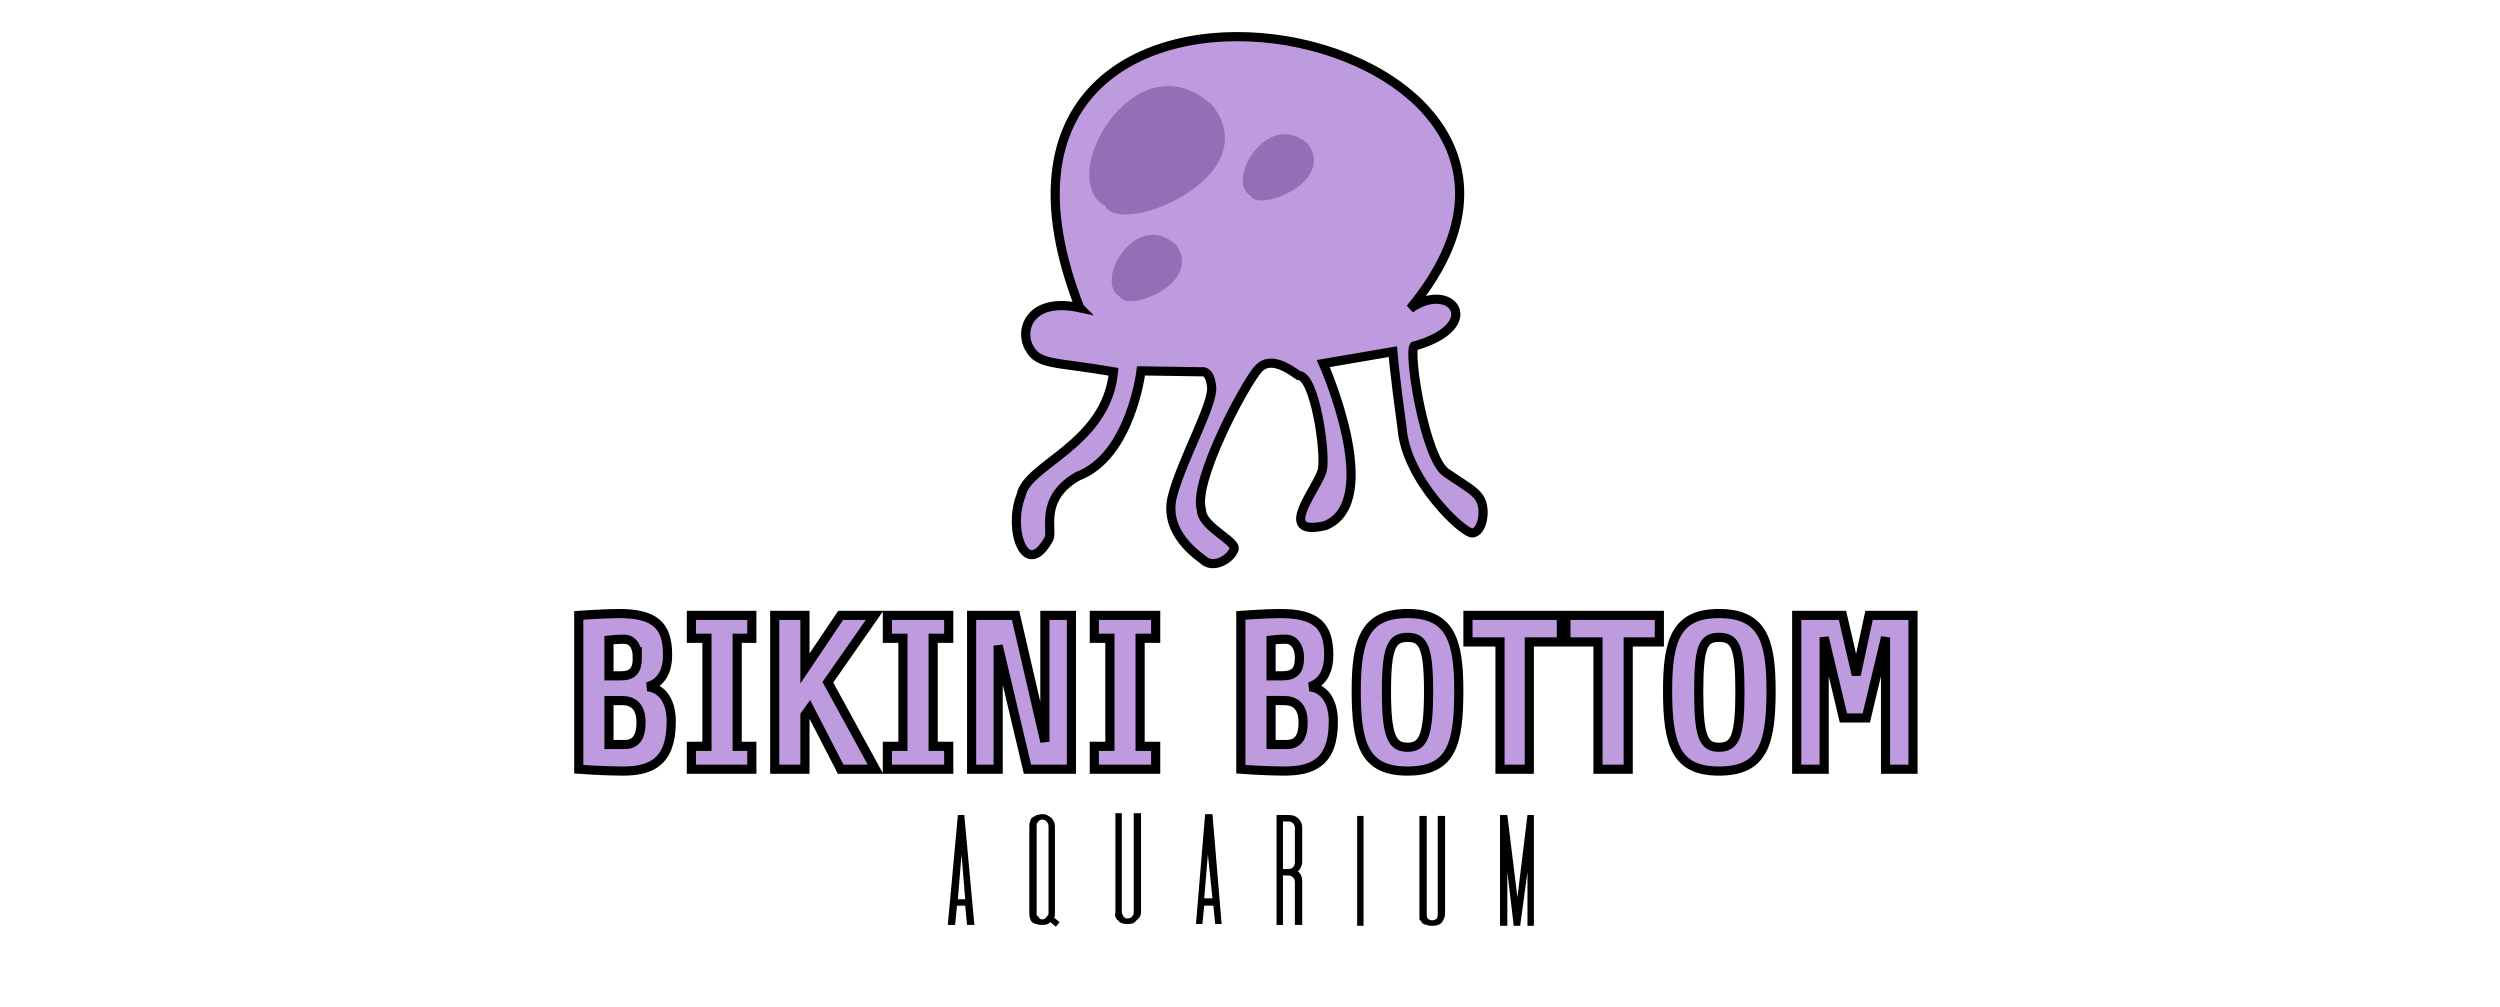 <svg version="1.2" xmlns="http://www.w3.org/2000/svg" viewBox="0 0 273 110" width="273" height="110"><style>.a{fill:#be9bde;stroke:#000}.b{fill:#946fb5}</style><path class="a" d="m117.9 33.6c-18.1-46.4 62.6-31.9 36.1 0.1 4.5-3.2 8.3 1.9 0.4 4.1-0.6 0.9 1.2 12.2 3.5 13.8 2.3 1.6 3.5 2.1 3.9 3.3 0.4 1.2 0 3.2-1 3.3-1 0.1-7.3-5.8-7.7-11.5-0.8-5.7-1-8.3-1-8.3l-7.6 1.3c0 0 6.7 15.1 0.2 17.7-5.6 1.3-0.7-4.2-0.3-6.1 0.4-1.8-0.8-10.3-2.6-10.3-1-0.7-3.1-2.2-4.4-0.7-1.4 1.5-7.2 12.3-6.2 15.4 0 1.9 4.2 3.5 3.5 4.4-0.4 1-2.1 1.9-3.1 1.2-0.9-0.7-4.5-3.1-3.6-7 1-4 4.6-10.3 4.3-12.1-0.2-1.8-1-1.6-1-1.6l-6.7-0.1c0 0-1.1 9.3-6.9 11.5-4.4 2.5-2.6 6.1-3.2 6.9-2.5 4.5-4.5-1.1-3-4.8 0.6-3.4 9.3-5.5 10.1-13.5-6.3-1.1-8.2-0.7-9.2-2.6-1.1-1.8-0.1-5.6 5.5-4.4z"/><path class="b" d="m122.3 32.4c-2.9-1.6 1.7-9.6 6.1-5.7 3.1 4.1-5.2 7.5-6.1 5.7z"/><path class="b" d="m136.6 21.4c-2.9-1.5 1.8-9.6 6.2-5.7 3.1 4.1-5.3 7.5-6.2 5.7z"/><path class="b" d="m120.7 22.5c-5.6-3 3.3-18.7 11.7-11 6.1 7.9-10.1 14.4-11.7 11z"/><path class="a" d="m70 78.9c0 1.5-0.5 2.4-1.8 2.4-0.9 0-1.7 0-1.7 0v-4.8h1.4c1.1 0 2.1 0.5 2.1 2.4zm-0.4-7.1c0 1.4-0.5 2-1.8 2h-1.3v-3.9c0 0 0.8-0.1 1.6-0.1 1 0 1.5 0.8 1.5 2zm3.7 7c0-2.6-1.3-3.7-2.6-3.8 1.1-0.3 2.2-1.2 2.2-3.5 0-3.2-1.4-4.5-5.3-4.5-1.6 0-4.4 0.2-4.4 0.2v16.8c0 0 2.7 0.2 4.8 0.2 3 0 5.3-0.9 5.3-5.4zm8.8 5.2v-2.5h-1.6v-11.8h1.6v-2.5h-6.6v2.5h1.7v11.8h-1.7v2.5zm13.5 0l-5.2-9.5 5.1-7.3h-3.7l-3.9 5.8v-5.8h-3.3v16.8h3.3v-5.9l0.5-0.7 3.4 6.6zm8 0v-2.5h-1.7v-11.8h1.7v-2.5h-6.7v2.5h1.7v11.8h-1.7v2.5zm13.4 0v-16.8h-2.9v13.8l-3.2-13.8h-4.8v16.8h2.9v-13.5l3.2 13.5zm9.2 0v-2.5h-1.7v-11.8h1.7v-2.5h-6.7v2.5h1.7v11.8h-1.7v2.5zm16.1-5.1c0 1.5-0.5 2.4-1.8 2.4-0.9 0-1.7 0-1.7 0v-4.8h1.4c1.1 0 2.1 0.5 2.1 2.4zm-0.4-7.1c0 1.4-0.5 2-1.9 2h-1.2v-3.9c0 0 0.8-0.1 1.6-0.1 0.9 0 1.5 0.8 1.5 2zm3.7 7c0-2.6-1.3-3.7-2.6-3.8 1-0.3 2.1-1.2 2.1-3.5 0-3.2-1.4-4.5-5.3-4.5-1.6 0-4.3 0.2-4.3 0.2v16.8c0 0 2.7 0.2 4.7 0.2 3.1 0 5.4-0.9 5.4-5.4zm10.4-3.3c0 4.9-0.6 6.1-2.3 6.1-1.7 0-2.3-1.2-2.3-6.1 0-4.9 0.6-5.9 2.3-5.9 1.7 0 2.3 1 2.3 5.9zm3.3-0.1c0-5.6-1-8.4-5.6-8.4-4.6 0-5.6 2.8-5.6 8.4 0 5.9 0.9 8.8 5.6 8.8 4.8 0 5.6-2.9 5.6-8.8zm11.2-5.3v-2.9h-10.2v2.9h3.5v13.9h3.2v-13.9zm10.7 0v-2.9h-10.2v2.9h3.5v13.9h3.3v-13.9zm8.8 5.4c0 4.9-0.5 6.1-2.3 6.1-1.7 0-2.2-1.2-2.2-6.1 0-4.9 0.5-5.9 2.2-5.9 1.8 0 2.3 1 2.3 5.9zm3.4-0.1c0-5.6-1-8.4-5.7-8.4-4.6 0-5.6 2.8-5.6 8.4 0 5.9 0.9 8.8 5.6 8.8 4.8 0 5.7-2.9 5.7-8.8zm15.5 8.6v-16.8h-4.8l-1.4 6.5-1.5-6.5h-5v16.8h3v-14.4l2.1 8.8h2.5l2.1-8.8v14.4z"/><path  d="m106.4 101l-1.1-12h-0.7l-1.1 12h0.8l0.2-2.1h0.9l0.2 2.1zm-1.4-7.7l0.4 4.9h-0.8zm10.1 6.9c0.1-0.1 0.1-0.3 0.1-0.5v-9.4c0-0.5-0.2-0.8-0.4-1-0.3-0.2-0.5-0.4-1-0.4-0.2 0-0.4 0.1-0.6 0.1-0.2 0.1-0.3 0.2-0.5 0.3-0.1 0.1-0.2 0.2-0.2 0.4-0.1 0.2-0.1 0.3-0.1 0.6v9.4c0 0.2 0 0.4 0.1 0.6 0 0.1 0.1 0.3 0.2 0.4 0.2 0.1 0.3 0.2 0.5 0.2 0.2 0.1 0.4 0.1 0.6 0.1 0.5 0 0.7-0.1 0.9-0.3l0.6 0.5 0.4-0.5zm-1.9-10c0-0.2 0-0.3 0.2-0.5 0.1-0.1 0.2-0.2 0.4-0.2 0.2 0 0.4 0.1 0.5 0.2 0.1 0.2 0.2 0.3 0.2 0.5v9.5c0 0.2-0.1 0.3-0.2 0.4-0.1 0.2-0.3 0.3-0.5 0.3-0.2 0-0.3-0.1-0.4-0.3-0.2-0.1-0.2-0.2-0.2-0.4zm10.6 9.4c0 0.2 0 0.3-0.2 0.5-0.1 0.1-0.2 0.2-0.5 0.2-0.2 0-0.3-0.1-0.4-0.2-0.1-0.2-0.2-0.3-0.2-0.5v-10.8h-0.7v10.8c0 0.2-0.1 0.4 0 0.5 0.1 0.2 0.1 0.3 0.3 0.4 0.1 0.2 0.3 0.3 0.4 0.3 0.2 0.1 0.4 0.1 0.7 0.1 0.4 0 0.7-0.1 0.9-0.4 0.3-0.2 0.5-0.5 0.5-0.9v-10.8h-0.8zm9.6 1.3l-1-12h-0.8l-1 12h0.7l0.2-2h1l0.2 2zm-1.5-7.6l0.5 4.8h-0.9zm10.3-2.9c0-0.5-0.2-0.8-0.4-1-0.3-0.3-0.6-0.4-1.1-0.4h-1.3v12h0.7v-5.4c0 0 0.6 0 0.6 0 0.2 0 0.4 0.1 0.5 0.2 0.1 0.1 0.2 0.3 0.2 0.5v4.7h0.8v-4.8c0-0.5-0.2-0.8-0.4-1 0 0-0.1 0-0.1-0.1 0 0 0.1 0 0.1 0 0.2-0.2 0.4-0.6 0.4-1zm-1.5-0.7c0.2 0 0.4 0.1 0.5 0.2 0.1 0.1 0.2 0.3 0.2 0.5v3.8c0 0.2-0.1 0.4-0.2 0.5-0.1 0.1-0.3 0.2-0.5 0.2h-0.6v-5.2zm7.5 11.4v-12h0.7v12zm8.8-1.3c0 0.2 0 0.3-0.1 0.5-0.1 0.1-0.3 0.2-0.5 0.2-0.2 0-0.4-0.1-0.5-0.2-0.1-0.2-0.1-0.3-0.1-0.5v-10.7h-0.8v10.7c0 0.2 0 0.4 0 0.6 0.1 0.1 0.2 0.2 0.3 0.4 0.2 0.1 0.3 0.2 0.5 0.2 0.2 0.1 0.4 0.1 0.6 0.1 0.5 0 0.7-0.1 1-0.3 0.2-0.3 0.4-0.6 0.4-1v-10.7h-0.8zm8.7-1.8l-1.1-9h-0.8v12.1h0.8v-5.9l0.7 5.9h0.7l0.8-5.9v5.9h0.7v-12.1h-0.7z"/></svg>